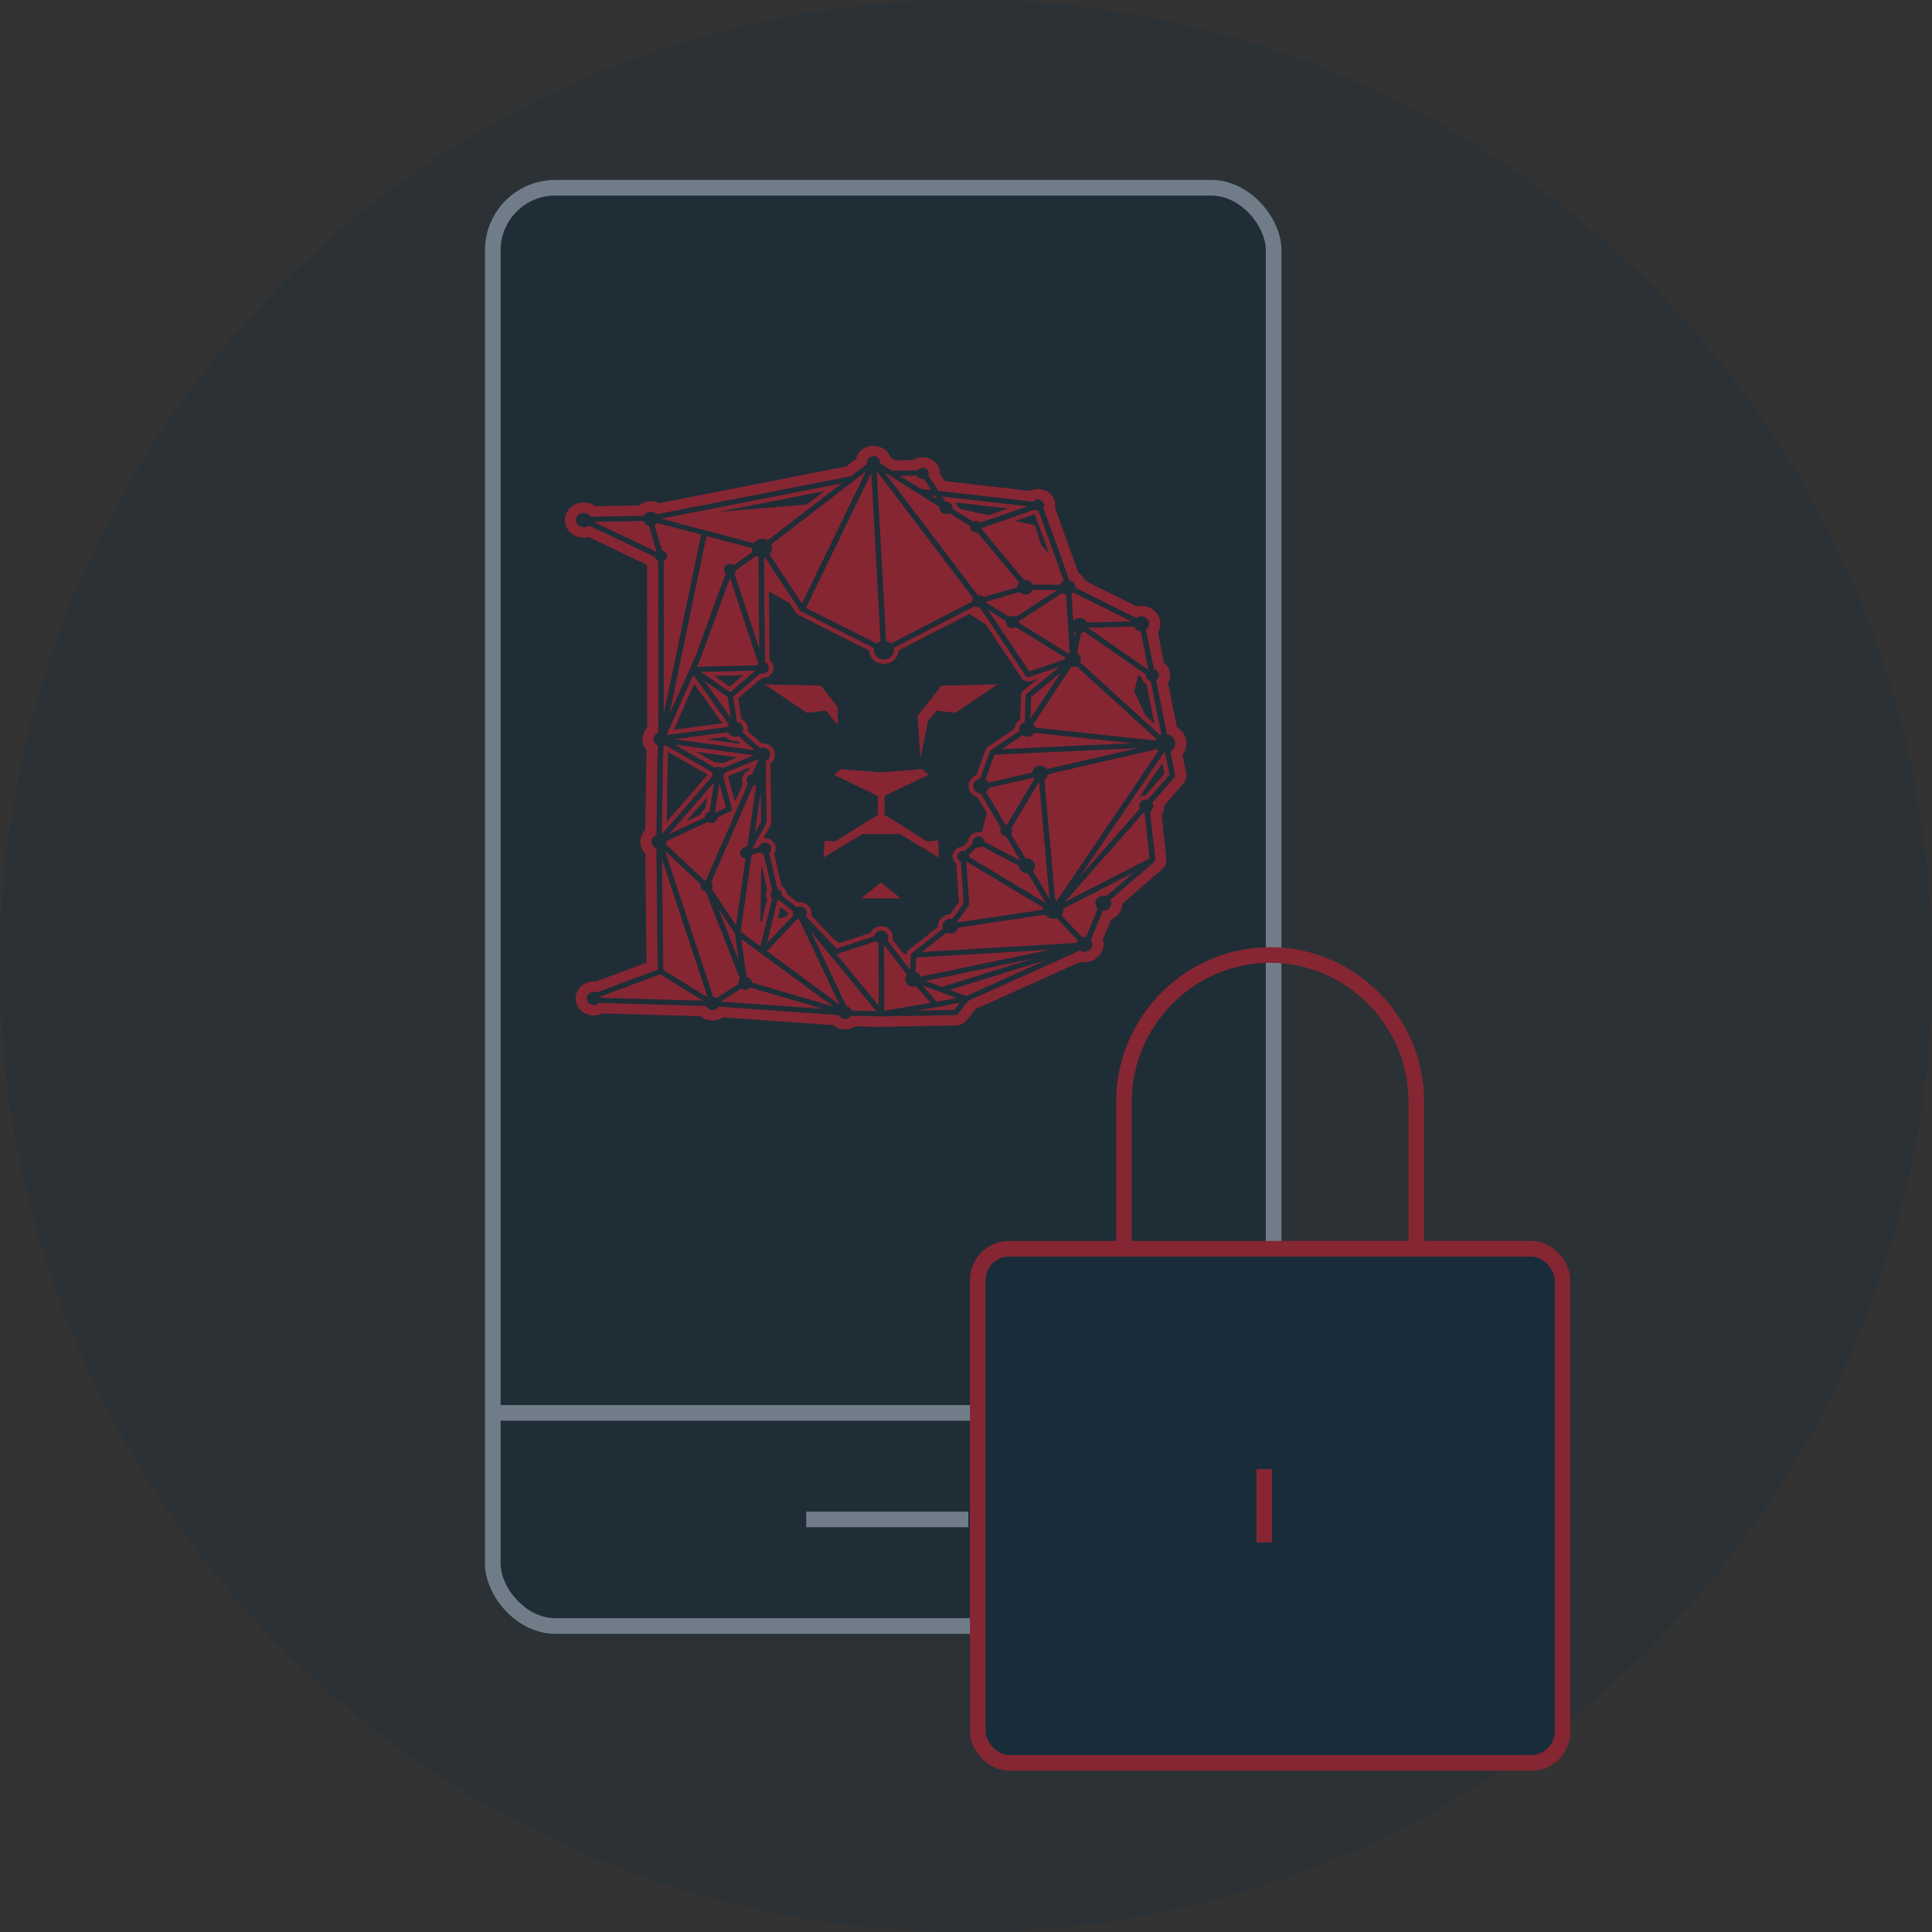 <?xml version="1.0" encoding="UTF-8" standalone="no"?>
<svg
   xmlns:dc="http://purl.org/dc/elements/1.1/"
   xmlns:cc="http://creativecommons.org/ns#"
   xmlns:rdf="http://www.w3.org/1999/02/22-rdf-syntax-ns#"
   xmlns:svg="http://www.w3.org/2000/svg"
   xmlns="http://www.w3.org/2000/svg"
   xmlns:sodipodi="http://sodipodi.sourceforge.net/DTD/sodipodi-0.dtd"
   xmlns:inkscape="http://www.inkscape.org/namespaces/inkscape"
   width="247px"
   height="247px"
   viewBox="0 0 247 247"
   version="1.1"
   id="svg46"
   sodipodi:docname="tour-control.svg"
   inkscape:version="0.92.2 (5c3e80d, 2017-08-06)">
  <rect x="0" y="0" width="247" height="247" fill="#333333" stroke="none"/>
  <sodipodi:namedview
     pagecolor="#ffffff"
     bordercolor="#666666"
     borderopacity="1"
     objecttolerance="10"
     gridtolerance="10"
     guidetolerance="10"
     inkscape:pageopacity="0"
     inkscape:pageshadow="2"
     inkscape:window-width="3200"
     inkscape:window-height="1644"
     id="namedview48"
     showgrid="false"
     inkscape:zoom="5.4049296"
     inkscape:cx="-42.424343"
     inkscape:cy="102.35223"
     inkscape:window-x="-16"
     inkscape:window-y="-16"
     inkscape:window-maximized="1"
     inkscape:current-layer="bg-3" />
  <!-- Generator: Sketch 42 (36781) - http://www.bohemiancoding.com/sketch -->
  <title
     id="title2">tour-control</title>
  <desc
     id="desc4">Created with Sketch.</desc>
  <defs
     id="defs11">
    <linearGradient
       x1="50%"
       y1="0%"
       x2="50%"
       y2="89.467%"
       id="linearGradient-1">
      <stop
         stop-color="#192C3A"
         offset="0%"
         id="stop6" />
      <stop
         stop-color="#192C3A"
         offset="100%"
         id="stop8" />
    </linearGradient>
    <clipPath
       clipPathUnits="userSpaceOnUse"
       id="clipPath16">
      <path
         inkscape:connector-curvature="0"
         d="M 0,2500 H 4168.055 V 0 H 0 Z"
         id="path18" />
    </clipPath>
  </defs>
  <g
     id="Page-1"
     stroke="none"
     stroke-width="1"
     fill="none"
     fill-rule="evenodd">
    <g
       id="tour-control">
      <g
         id="Onboarding">
        <g
           id="0.2.3---Tour-3">
          <g
             id="bg-3">
            <path
               d="M123.5,247 C191.707,247 247,191.707 247,123.5 C247,55.293 191.707,1.42108547e-14 123.5,1.42108547e-14 C55.293,1.42108547e-14 1.42108547e-14,55.293 1.42108547e-14,123.5 C1.42108547e-14,191.707 55.293,247 123.5,247 Z"
               id="Oval-2"
               fill="url(#linearGradient-1)"
               fill-rule="nonzero"
               opacity="0.3" />
            <rect
               id="Combined-Shape"
               x="63"
               y="24"
               width="99.831"
               height="183.875"
               rx="8"
               stroke-width="2"
               stroke="#707D89"
               fill-rule="nonzero"
               fill-opacity="0.65"
               fill="#192C3A" />
            <path
               d="M63.52,180.635 L162.311,180.635"
               id="Line"
               stroke="#707D89"
               stroke-width="2"
               stroke-linecap="square" />
            <path
               d="M104.076,194.255 L122.795,194.255"
               id="path16"
               stroke="#707D89"
               stroke-width="2"
               stroke-linecap="square" />
            <g
               id="Group-3"
               transform="translate(125, 122)"
               stroke="#12E5B6"
               stroke-width="2">
              <rect
                 id="Rectangle-path"
                 fill="#192C3A"
                 fill-rule="nonzero"
                 x="0.005"
                 y="37.648"
                 width="74.76"
                 height="65.721"
                 rx="4"
                 style="stroke:#862633;stroke-opacity:1" />
              <path
                 d="M 18.695,37.648 V 26.941 18.871 c 0,-10.328 8.411,-18.778 18.69,-18.778 v 0 c 10.28,0 18.69,8.45 18.69,18.778 v 14.731 4.046"
                 id="path36"
                 inkscape:connector-curvature="0"
                 sodipodi:nodetypes="ccsccscc"
                 style="stroke:#862633;stroke-opacity:1" />
              <path
                 d="M36.63,65.815 L36.63,75.203"
                 id="path38"
                 fill="#F9F9F9"
                 fill-rule="nonzero"
                 style="stroke:#862633;stroke-opacity:1" />
            </g>
            <g
               id="g10"
               transform="matrix(0.105,0,0,-0.098,48.847,134.156)">
              <path
                 inkscape:connector-curvature="0"
                 id="path50"
                 style="fill:#862633;fill-opacity:1;fill-rule:nonzero;stroke:none"
                 d="m 786.449,229.694 c -0.396,-0.049 -0.796,-0.083 -1.206,-0.083 -5.38,0 -9.758,4.378 -9.758,9.759 0,0.022 0,0.043 0,0.065 l -44.821,25.313 c -1.212,-0.906 -2.709,-1.45 -4.335,-1.45 -0.884,0 -1.728,0.167 -2.512,0.458 l -9.338,-9.78 c 0.244,-0.724 0.381,-1.497 0.381,-2.303 0,-0.214 -0.014,-0.424 -0.032,-0.633 l 93.097,-60.035 -21.48,38.689 z" />
              <path
                 inkscape:connector-curvature="0"
                 id="path54"
                 style="fill:#862633;fill-opacity:1;fill-rule:nonzero;stroke:none"
                 d="m 409.571,183.21 24.625,-67.23 -4.506,34.794 z" />
              <path
                 inkscape:connector-curvature="0"
                 id="path58"
                 style="fill:#862633;fill-opacity:1;fill-rule:nonzero;stroke:none"
                 d="m 699.972,166.415 c 0.209,-0.289 0.404,-0.588 0.581,-0.899 l 104.629,16.78 c -0.026,0.778 0.02,1.556 0.14,2.327 l -93.915,60.564 3.508,-55.295 c 0.047,-0.742 -0.155,-1.489 -0.569,-2.105 z" />
              <path
                 inkscape:connector-curvature="0"
                 id="path62"
                 style="fill:#862633;fill-opacity:1;fill-rule:nonzero;stroke:none"
                 d="m 799.861,348.961 -33.538,-60.084 c 0.565,-1.033 0.888,-2.217 0.888,-3.475 0,-1.655 -0.563,-3.178 -1.499,-4.401 l 17.788,-32.039 c 0.567,0.103 1.148,0.166 1.743,0.166 5.381,0 9.759,-4.378 9.759,-9.759 0,-2.52 -0.969,-4.812 -2.542,-6.545 l 20.286,-36.54 z" />
              <path
                 inkscape:connector-curvature="0"
                 id="path66"
                 style="fill:#862633;fill-opacity:1;fill-rule:nonzero;stroke:none"
                 d="m 831.408,508.788 c 0,0.75 0.101,1.478 0.266,2.18 l -59.787,39.719 c -1.237,-0.775 -2.694,-1.231 -4.259,-1.231 -4.441,0 -8.053,3.613 -8.053,8.054 0,0.437 0.044,0.863 0.111,1.282 l -21.851,14.517 50.231,-80.283 z" />
              <path
                 inkscape:connector-curvature="0"
                 id="path70"
                 style="fill:#862633;fill-opacity:1;fill-rule:nonzero;stroke:none"
                 d="m 467.373,201.318 c 0.124,-1.896 0.675,-3.725 1.598,-5.36 l -6.65,-29.238 -1.697,-0.356 1.173,74.715 7.214,-32.695 c -1.217,-2.126 -1.8,-4.579 -1.638,-7.066 m -2.776,53.277 c -1.498,0.29 -2.876,1.017 -3.979,2.12 -0.105,0.104 -0.199,0.217 -0.297,0.327 l -9.089,-2.472 c -0.267,-1.087 -0.761,-2.103 -1.471,-2.984 l -13.191,-98.188 24.171,-19.079 14.305,62.892 c -1.162,1.16 -1.925,2.723 -2.039,4.472 -0.136,2.098 0.679,4.039 2.069,5.412 z" />
              <path
                 inkscape:connector-curvature="0"
                 id="path74"
                 style="fill:#862633;fill-opacity:1;fill-rule:nonzero;stroke:none"
                 d="m 474.91,653.715 c 0,-3.051 -1.116,-5.923 -3.134,-8.178 l 39.404,-63.894 56.593,124.905 21.467,47.378 -115.427,-95.15 c 0.711,-1.571 1.097,-3.285 1.097,-5.061" />
              <path
                 inkscape:connector-curvature="0"
                 id="path78"
                 style="fill:#862633;fill-opacity:1;fill-rule:nonzero;stroke:none"
                 d="m 767.627,565.563 c 1.607,0 3.102,-0.478 4.36,-1.292 l 50.214,35.084 -29.835,0.063 c -0.467,-1.24 -1.191,-2.405 -2.187,-3.401 -1.818,-1.818 -4.235,-2.819 -6.805,-2.819 -2.571,0 -4.988,1.001 -6.806,2.819 -0.174,0.174 -0.333,0.359 -0.491,0.543 l -41.427,-12.816 c -0.01,-0.057 -0.019,-0.112 -0.025,-0.168 l 28.859,-19.173 c 1.213,0.731 2.627,1.16 4.143,1.16" />
              <path
                 inkscape:connector-curvature="0"
                 id="path82"
                 style="fill:#862633;fill-opacity:1;fill-rule:nonzero;stroke:none"
                 d="m 460.91,334.571 -6.973,-51.9 7.558,14.344 z" />
              <path
                 inkscape:connector-curvature="0"
                 id="path86"
                 style="fill:#862633;fill-opacity:1;fill-rule:nonzero;stroke:none"
                 d="m 451.662,343.732 -50.953,-125.597 c 0.266,-0.32 0.516,-0.654 0.727,-1.021 0.991,-1.715 1.254,-3.713 0.741,-5.627 -0.197,-0.737 -0.503,-1.425 -0.899,-2.052 l 29.578,-47.688 11.694,87.046 c -1.612,0.247 -3.101,0.988 -4.277,2.164 -3.012,3.012 -3.012,7.913 0,10.926 1.459,1.459 3.4,2.263 5.463,2.263 0.145,0 0.287,-0.014 0.43,-0.021 l 0.596,1.131 10.688,79.558 c -1.138,-0.679 -2.433,-1.055 -3.788,-1.082" />
              <path
                 inkscape:connector-curvature="0"
                 id="path90"
                 style="fill:#862633;fill-opacity:1;fill-rule:nonzero;stroke:none"
                 d="m 940.557,424.447 -10.799,10.528 -14.011,32.19 5.303,21.326 3.426,-2.556 c 0.634,-3.943 2.979,-7.416 6.339,-9.497 z m -10.606,63.638 c 0,0.263 0.015,0.523 0.04,0.78 l -75.029,55.98 c -1.132,-0.769 -2.435,-1.296 -3.836,-1.535 l -4.942,-26.227 c 2.833,-1.71 4.738,-4.809 4.738,-8.352 0,-1.409 -0.307,-2.746 -0.847,-3.957 l 97.449,-95.004 c 0.454,0.25 0.923,0.467 1.405,0.656 l -13.101,69.913 c -3.386,0.953 -5.877,4.06 -5.877,7.746" />
              <path
                 inkscape:connector-curvature="0"
                 id="path94"
                 style="fill:#862633;fill-opacity:1;fill-rule:nonzero;stroke:none"
                 d="m 491.422,172.814 -9.647,-2.02 3.394,14.925 9.351,-7.833 c -10e-4,-0.315 0.01,-0.63 0.029,-0.945 0.012,-0.175 0.026,-0.351 0.045,-0.525 z m -9.192,22.732 c -0.216,-0.074 -0.435,-0.137 -0.659,-0.19 l -12.963,-56.992 32.119,36.474 c -0.297,0.774 -0.488,1.602 -0.544,2.469 -0.065,1.003 0.054,1.988 0.328,2.924 z" />
              <path
                 inkscape:connector-curvature="0"
                 id="path98"
                 style="fill:#862633;fill-opacity:1;fill-rule:nonzero;stroke:none"
                 d="m 759.948,292.665 c 0.24,0 0.477,-0.013 0.711,-0.036 l 17.509,31.369 16.324,29.245 c -0.427,0.409 -0.818,0.855 -1.166,1.335 l -54.359,-13.446 c -0.373,-1.479 -1.088,-2.86 -2.123,-4.039 -0.457,-0.52 -0.962,-0.981 -1.504,-1.386 l 23.916,-43.077 c 0.228,0.022 0.459,0.035 0.692,0.035" />
              <path
                 inkscape:connector-curvature="0"
                 id="path102"
                 style="fill:#862633;fill-opacity:1;fill-rule:nonzero;stroke:none"
                 d="m 775.608,558.536 c 0.043,-0.337 0.073,-0.678 0.073,-1.026 0,-0.391 -0.037,-0.773 -0.092,-1.149 l 59.839,-39.753 c 0.563,0.412 1.169,0.768 1.814,1.053 l -4.463,75.565 c -1.63,0.323 -3.139,1.071 -4.409,2.176 z" />
              <path
                 inkscape:connector-curvature="0"
                 id="path106"
                 style="fill:#862633;fill-opacity:1;fill-rule:nonzero;stroke:none"
                 d="m 794.979,419.752 146.797,-16.856 c 0.245,0.73 0.555,1.434 0.933,2.106 l -68.473,66.755 -28.894,28.169 c -1.268,-0.605 -2.682,-0.953 -4.178,-0.953 -0.656,0 -1.296,0.067 -1.916,0.191 l -46.382,-75.274 c 1.011,-1.169 1.746,-2.58 2.113,-4.138" />
              <path
                 inkscape:connector-curvature="0"
                 id="path110"
                 style="fill:#862633;fill-opacity:1;fill-rule:nonzero;stroke:none"
                 d="m 844.469,544.568 c -0.791,0.478 -1.508,1.062 -2.132,1.736 l 0.587,-9.936 z" />
              <path
                 inkscape:connector-curvature="0"
                 id="path114"
                 style="fill:#862633;fill-opacity:1;fill-rule:nonzero;stroke:none"
                 d="m 736.074,355.46 -1.245,-3.758 c 1.432,-0.935 2.603,-2.239 3.384,-3.777 l 53.303,13.185 c 0.398,4.729 4.203,8.6 9.079,8.916 0.214,0.015 0.428,0.021 0.64,0.021 3.422,0 6.458,-1.793 8.201,-4.504 l 60.056,14.855 50.596,12.515 -174.431,-8.516 z" />
              <path
                 inkscape:connector-curvature="0"
                 id="path118"
                 style="fill:#862633;fill-opacity:1;fill-rule:nonzero;stroke:none"
                 d="m 918.823,540.429 v 0 l -0.042,0.222 z m 14.254,-45.414 -9.453,50.449 c -3.784,0.278 -6.971,2.717 -8.33,6.091 -18.079,-0.446 -42.62,-1.087 -55.929,-1.542 z" />
              <path
                 inkscape:connector-curvature="0"
                 id="path122"
                 style="fill:#862633;fill-opacity:1;fill-rule:nonzero;stroke:none"
                 d="m 819.67,194.81 c 0.76,-0.138 1.5,-0.349 2.214,-0.625 l 123.571,195.453 c -0.246,0.21 -0.491,0.423 -0.722,0.655 -0.45,0.449 -0.847,0.934 -1.216,1.436 l -132.627,-32.807 c -0.407,-2.884 -2.089,-5.398 -4.488,-6.904 l 9.425,-111.679 z" />
              <path
                 inkscape:connector-curvature="0"
                 id="path126"
                 style="fill:#862633;fill-opacity:1;fill-rule:nonzero;stroke:none"
                 d="m 849.49,562.678 c 4.018,0 7.474,-2.442 8.969,-5.918 0.883,0.029 1.827,0.06 2.858,0.094 6.277,0.207 15.042,0.462 26.051,0.758 9.001,0.242 17.992,0.471 24.947,0.645 l -70.681,37.779 c -0.055,-0.057 -0.102,-0.119 -0.159,-0.176 -0.597,-0.598 -1.264,-1.097 -1.975,-1.511 l 2.108,-35.699 c 1.777,2.436 4.643,4.028 7.882,4.028" />
              <path
                 inkscape:connector-curvature="0"
                 id="path130"
                 style="fill:#862633;fill-opacity:1;fill-rule:nonzero;stroke:none"
                 d="m 793.873,697.898 c 0.386,-0.154 0.779,-0.29 1.177,-0.406 l 17.336,-51.745 -9.931,12.406 -7.422,25.524 -23.992,5.599 c 8.747,3.283 16.985,6.401 22.832,8.622 m -63.719,-19.284 51.614,-66.311 c 0.526,0.088 1.062,0.143 1.606,0.143 2.571,0 4.987,-1.001 6.805,-2.819 1.005,-1.005 1.732,-2.182 2.199,-3.434 l 33.317,-0.07 c 0.468,1.22 1.187,2.366 2.169,3.348 0.632,0.632 1.34,1.158 2.098,1.585 l -30.685,91.591 c 0,0 -0.01,-0.001 -0.012,0 -0.197,-0.016 -0.393,-0.023 -0.588,-0.023 -1.636,0 -3.161,0.548 -4.399,1.469 -15.449,-5.873 -48.665,-18.437 -63.527,-23.574 -0.114,-0.667 -0.315,-1.306 -0.597,-1.903" />
              <path
                 inkscape:connector-curvature="0"
                 id="path134"
                 style="fill:#862633;fill-opacity:1;fill-rule:nonzero;stroke:none"
                 d="m 619.615,529.573 c 0.01,0 0.01,-0.01 0.013,-0.014 l 98.979,54.683 c -0.01,0.117 -0.018,0.231 -0.018,0.348 0,1.504 0.422,2.908 1.143,4.114 l -117.4,165.647 11.367,-221.504 c 2.222,-0.511 4.265,-1.623 5.916,-3.274" />
              <path
                 inkscape:connector-curvature="0"
                 id="path138"
                 style="fill:#862633;fill-opacity:1;fill-rule:nonzero;stroke:none"
                 d="m 602.135,529.469 c 0.033,0.033 0.061,0.07 0.094,0.104 1.346,1.346 2.955,2.329 4.705,2.928 l -11.251,219.227 -79.655,-175.801 z" />
              <path
                 inkscape:connector-curvature="0"
                 id="path142"
                 style="fill:#862633;fill-opacity:1;fill-rule:nonzero;stroke:none"
                 d="m 790.3,459.865 -0.945,-28.423 37.108,59.969 z" />
              <path
                 inkscape:connector-curvature="0"
                 id="path146"
                 style="fill:#862633;fill-opacity:1;fill-rule:nonzero;stroke:none"
                 d="m 726.643,592.643 c 2.282,0 4.341,-0.958 5.808,-2.489 l 41.309,12.781 c 0.025,2.099 0.728,4.19 2.113,5.912 l -51.082,65.626 c -0.248,-0.045 -0.501,-0.079 -0.757,-0.099 -0.197,-0.016 -0.394,-0.023 -0.588,-0.023 -3.841,0 -7.086,3.001 -7.388,6.833 -0.038,0.474 -0.025,0.941 0.025,1.398 l -25.201,16.945 c -1.216,-0.738 -2.638,-1.172 -4.162,-1.172 -4.441,0 -8.054,3.613 -8.054,8.053 0,0.43 0.044,0.848 0.109,1.26 l -25.922,17.43 c 0,0 0,10e-4 0,0 l -34.413,23.138 -6.628,4.457 113.518,-160.169 c 0.429,0.071 0.866,0.117 1.315,0.117" />
              <path
                 inkscape:connector-curvature="0"
                 id="path150"
                 style="fill:#862633;fill-opacity:1;fill-rule:nonzero;stroke:none"
                 d="m 785.482,407.761 c -2.174,0 -4.191,0.727 -5.823,1.949 l -25.194,-18.1 58.517,2.857 35.811,1.748 64.391,3.144 -119.041,13.669 c -0.36,-0.69 -0.795,-1.347 -1.322,-1.947 -1.719,-1.958 -4.099,-3.13 -6.7,-3.299 -0.214,-0.014 -0.428,-0.021 -0.639,-0.021" />
              <path
                 inkscape:connector-curvature="0"
                 id="path154"
                 style="fill:#862633;fill-opacity:1;fill-rule:nonzero;stroke:none"
                 d="m 668.627,729.617 -8.839,14.523 c -0.274,-0.053 -0.552,-0.095 -0.834,-0.117 -0.197,-0.016 -0.394,-0.024 -0.588,-0.024 -3.03,0 -5.683,1.872 -6.819,4.542 l -20.865,-0.373 25.278,-16.996 z" />
              <path
                 inkscape:connector-curvature="0"
                 id="path158"
                 style="fill:#862633;fill-opacity:1;fill-rule:nonzero;stroke:none"
                 d="m 762.23,705.618 -23.745,-8.744 -32.772,7.648 -5.406,3.635 c -0.244,1.912 -0.885,3.702 -1.836,5.286 z m -75.511,8.843 c 4.441,0 8.054,-3.613 8.054,-8.053 0,-0.43 -0.044,-0.848 -0.109,-1.26 l 25.164,-16.92 c 0.908,0.512 1.933,0.845 3.038,0.932 0.197,0.015 0.394,0.023 0.589,0.023 1.931,0 3.712,-0.76 5.044,-2.003 l 57.57,21.2 -104.381,12.81 4.128,-6.782 c 0.297,0.033 0.598,0.053 0.903,0.053" />
              <path
                 inkscape:connector-curvature="0"
                 id="path162"
                 style="fill:#862633;fill-opacity:1;fill-rule:nonzero;stroke:none"
                 d="m 675.8,717.832 -2.684,4.409 -4.738,0.582 z" />
              <path
                 inkscape:connector-curvature="0"
                 id="path166"
                 style="fill:#862633;fill-opacity:1;fill-rule:nonzero;stroke:none"
                 d="m 538.54,728.229 -21.063,-17.363 -107.77,-9.663 z m -84.617,-65.821 c 2.322,2.322 5.409,3.601 8.693,3.601 2.465,0 4.818,-0.72 6.82,-2.061 l 90.396,74.516 -219.88,-46.125 112.346,-31.946 c 0.462,0.713 1.001,1.39 1.625,2.015" />
              <path
                 inkscape:connector-curvature="0"
                 id="path170"
                 style="fill:#862633;fill-opacity:1;fill-rule:nonzero;stroke:none"
                 d="m 607.788,160.721 c -0.306,0 -0.613,-0.01 -0.92,-0.03 -3.76,-0.244 -7.199,-1.938 -9.683,-4.768 -1.039,-1.184 -1.863,-2.514 -2.45,-3.946 l -38.137,-13.457 -7.882,6.563 -26.285,29.918 c 0.257,1.233 0.348,2.499 0.264,3.77 -0.48,7.395 -6.66,13.188 -14.067,13.188 -0.306,0 -0.614,-0.01 -0.92,-0.03 -0.535,-0.035 -1.065,-0.099 -1.588,-0.192 l -13.574,11.371 c -0.32,4.144 -2.612,7.751 -6.036,9.816 l -9.248,41.913 c 1.426,2.161 2.191,4.693 2.191,7.341 0,3.571 -1.391,6.93 -3.916,9.454 -2.525,2.527 -5.883,3.918 -9.456,3.918 -0.651,0 -1.295,-0.046 -1.928,-0.137 l 8.735,16.579 c 0.706,1.339 1.064,2.845 1.04,4.351 l -1.194,76.636 c 0.437,0.348 0.856,0.723 1.257,1.123 5.772,5.774 5.772,15.168 0,20.942 -2.798,2.797 -6.517,4.338 -10.472,4.338 -0.533,0 -1.065,-0.029 -1.593,-0.086 l -16.738,16.089 c 0.054,0.377 0.093,0.755 0.117,1.135 0.268,4.106 -1.081,8.07 -3.794,11.162 -1.216,1.385 -2.646,2.522 -4.234,3.38 l -3.694,26.923 28.888,26.449 c 3.818,-0.236 7.522,1.172 10.229,3.879 2.516,2.515 3.902,5.863 3.902,9.426 0,3.562 -1.386,6.909 -3.901,9.424 -0.278,0.278 -0.566,0.542 -0.864,0.793 -0.202,17.78 -0.625,56.377 -0.871,89.513 l 25.262,-15.243 7.734,-12.54 c 0.151,-0.243 0.302,-0.446 0.426,-0.6 0.237,-0.32 0.501,-0.632 0.807,-0.948 0.132,-0.138 0.267,-0.27 0.383,-0.374 0.397,-0.361 0.82,-0.683 1.259,-0.96 l 86.155,-46.515 c 0.147,-4.57 1.996,-8.846 5.245,-12.096 3.389,-3.388 7.894,-5.253 12.685,-5.253 4.791,0 9.296,1.865 12.686,5.255 3.29,3.291 5.146,7.635 5.249,12.273 l 86.36,47.711 19.998,-14.098 43.775,-69.965 c 1.661,-2.657 4.525,-4.244 7.658,-4.244 1.051,0 2.088,0.183 3.087,0.545 l 8.97,3.262 -17.68,-15.423 c -1.882,-1.641 -3.007,-4.014 -3.09,-6.507 l -1.045,-31.461 c -4.028,-2.711 -6.597,-7.213 -6.792,-12.155 l -31.159,-22.385 -0.268,-0.188 c -0.633,-0.442 -1.592,-1.11 -2.459,-2.144 -1.325,-1.584 -1.851,-3.406 -2.199,-4.613 -0.06,-0.209 -0.118,-0.415 -0.181,-0.605 l -10.059,-30.378 c -2.229,-0.892 -4.234,-2.3 -5.838,-4.127 -2.714,-3.092 -4.063,-7.056 -3.795,-11.162 0.416,-6.41 4.862,-11.84 10.816,-13.707 l 11.257,-20.276 -5.858,-25.718 c -1.266,0.414 -2.617,0.64 -4.022,0.64 -7.019,0 -12.747,-5.632 -12.905,-12.615 l -5.993,-6.275 c -7.042,-0.088 -12.742,-5.845 -12.742,-12.908 0,-3.797 1.682,-7.345 4.476,-9.762 l 3.156,-49.74 -10.523,-15.647 -0.339,-0.411 c -8.216,-0.316 -14.804,-7.096 -14.804,-15.389 0,-0.377 0.014,-0.753 0.043,-1.129 l -35.221,-29.67 v 0 c -0.154,-0.131 -0.299,-0.267 -0.44,-0.41 -0.109,-0.104 -0.214,-0.21 -0.315,-0.318 -0.23,-0.244 -0.443,-0.501 -0.657,-0.786 -0.097,-0.128 -0.192,-0.259 -0.285,-0.399 -0.186,-0.279 -0.351,-0.565 -0.519,-0.895 l -0.222,-0.452 c -0.366,-0.83 -0.604,-1.704 -0.708,-2.603 l -0.063,-1.01 -5.28,4.13 -11.492,16.14 c 0.329,1.369 0.452,2.787 0.359,4.214 -0.481,7.396 -6.66,13.188 -14.068,13.188 m 8.435,-13.554 c 0.107,-1.656 -0.268,-3.269 -1.063,-4.682 l 27.636,-38.81 1.123,19.535 c 0,0.014 0.01,0.027 0.01,0.041 0.027,0.39 0.12,0.773 0.279,1.131 0.021,0.047 0.047,0.091 0.071,0.137 0.062,0.125 0.128,0.247 0.205,0.363 0.037,0.055 0.077,0.106 0.117,0.158 0.074,0.1 0.152,0.196 0.239,0.288 0.05,0.053 0.102,0.103 0.155,0.153 0.044,0.041 0.081,0.087 0.127,0.125 l 37.771,31.82 c -0.372,1.032 -0.585,2.139 -0.585,3.297 0,5.381 4.377,9.759 9.758,9.759 0.79,0 1.554,-0.105 2.29,-0.283 l 13.728,20.414 -3.454,54.441 c -2.525,1.139 -4.289,3.674 -4.289,6.619 0,4.005 3.259,7.262 7.263,7.262 0.688,0 1.351,-0.102 1.982,-0.281 l 9.707,10.166 c -0.138,0.559 -0.219,1.14 -0.219,1.741 0,4.005 3.258,7.263 7.262,7.263 3.897,0 7.078,-3.086 7.247,-6.941 l 43.705,-24.681 -7.511,13.527 -10.232,18.43 c -3.816,0.213 -6.857,3.375 -6.857,7.243 0,1.265 0.327,2.454 0.898,3.491 l -24.94,44.921 c -4.733,0.42 -8.556,4.256 -8.87,9.083 -0.169,2.601 0.685,5.113 2.405,7.071 1.565,1.783 3.68,2.905 6.008,3.221 l 4.195,12.667 7.575,22.876 c 0,0.001 0,0.001 0,0.001 l 0.178,0.535 0.049,-0.016 c 0.153,0.286 0.343,0.549 0.567,0.778 0.086,0.088 0.183,0.167 0.28,0.247 0.036,0.03 0.07,0.064 0.109,0.093 0.02,0.015 0.036,0.034 0.057,0.048 l 34.778,24.986 c -0.107,0.483 -0.19,0.975 -0.223,1.483 -0.294,4.52 2.559,8.521 6.671,9.885 l 1.156,34.79 c 0.031,0.935 0.453,1.825 1.159,2.44 l 40.504,35.334 -37.435,-13.613 c -0.374,-0.136 -0.764,-0.205 -1.158,-0.205 -1.174,0 -2.248,0.595 -2.871,1.592 l -56.008,89.514 c -0.369,-0.051 -0.743,-0.088 -1.126,-0.088 -1.852,0 -3.555,0.635 -4.917,1.689 l -98.828,-54.6 c 0.203,-0.891 0.318,-1.809 0.318,-2.746 0,-3.283 -1.279,-6.371 -3.601,-8.693 -2.322,-2.322 -5.409,-3.601 -8.693,-3.601 -3.283,0 -6.371,1.279 -8.693,3.601 -2.322,2.322 -3.601,5.41 -3.601,8.693 0,0.896 0.104,1.774 0.289,2.629 l -88.887,47.957 c -0.012,0.01 -0.022,0.017 -0.035,0.024 -0.011,0.01 -0.021,0.015 -0.032,0.021 -0.217,0.124 -0.411,0.272 -0.59,0.434 -0.054,0.049 -0.103,0.101 -0.153,0.152 -0.136,0.141 -0.257,0.29 -0.365,0.449 -0.03,0.044 -0.072,0.077 -0.099,0.122 l -42.703,69.244 c -0.303,-0.087 -0.608,-0.165 -0.918,-0.229 -0.082,-32.147 0.841,-115.025 1.092,-136.846 0.917,-0.381 1.759,-0.942 2.482,-1.665 2.995,-2.995 2.995,-7.87 0,-10.866 -1.451,-1.451 -3.381,-2.25 -5.433,-2.25 -0.882,0 -1.738,0.156 -2.546,0.44 l -33.142,-30.345 4.545,-33.132 c 1.981,-0.454 3.768,-1.504 5.134,-3.06 1.72,-1.959 2.574,-4.47 2.405,-7.071 -0.076,-1.156 -0.361,-2.25 -0.802,-3.259 l 21.34,-20.513 c 1.042,0.403 2.158,0.621 3.309,0.621 2.448,0 4.748,-0.953 6.479,-2.683 3.573,-3.573 3.573,-9.386 0,-12.958 -0.862,-0.863 -1.866,-1.532 -2.959,-1.986 l 1.244,-79.854 c 0.01,-0.566 -0.126,-1.131 -0.39,-1.633 l -16.576,-31.461 -0.216,-1.606 7.383,2.008 c 0.277,1.536 1.007,2.951 2.134,4.078 1.459,1.459 3.4,2.263 5.463,2.263 2.064,0 4.004,-0.804 5.464,-2.263 1.459,-1.459 2.262,-3.399 2.262,-5.463 0,-2.064 -0.803,-4.004 -2.262,-5.463 -0.128,-0.128 -0.264,-0.244 -0.398,-0.361 l 10.469,-47.451 c 2.891,-0.708 5.106,-3.224 5.307,-6.314 0.044,-0.682 -0.012,-1.355 -0.159,-2.003 l 18.091,-15.155 c 0.992,0.494 2.08,0.79 3.219,0.865 0.185,0.012 0.37,0.017 0.554,0.017 4.441,0 8.146,-3.473 8.434,-7.908 0.109,-1.68 -0.288,-3.276 -1.052,-4.648 l 37.252,-42.402 46.127,16.278 c 0.2,1.682 0.897,3.264 2.039,4.565 1.49,1.697 3.552,2.713 5.807,2.859 0.185,0.013 0.37,0.019 0.553,0.019 4.441,0 8.146,-3.474 8.435,-7.909" />
              <path
                 inkscape:connector-curvature="0"
                 id="path174"
                 style="fill:#862633;fill-opacity:1;fill-rule:nonzero;stroke:none"
                 d="m 604.425,138.865 c -1.188,0.518 -2.238,1.3 -3.072,2.277 l -48.096,-16.973 51.466,-67.24 -0.09,24.761 z" />
              <path
                 inkscape:connector-curvature="0"
                 id="path178"
                 style="fill:#862633;fill-opacity:1;fill-rule:nonzero;stroke:none"
                 d="m 650.302,82.384 c -0.898,-0.34 -1.851,-0.549 -2.837,-0.614 -0.214,-0.013 -0.427,-0.02 -0.639,-0.02 -5.124,0 -9.399,4.008 -9.732,9.125 -0.155,2.399 0.578,4.651 1.911,6.444 l -27.795,39.033 0.312,-85.932 56.328,10.156 z" />
              <path
                 inkscape:connector-curvature="0"
                 id="path182"
                 style="fill:#862633;fill-opacity:1;fill-rule:nonzero;stroke:none"
                 d="m 675.414,61.984 24.209,4.901 -41.396,16.45 z" />
              <path
                 inkscape:connector-curvature="0"
                 id="path186"
                 style="fill:#862633;fill-opacity:1;fill-rule:nonzero;stroke:none"
                 d="m 456.998,356.884 c 0.022,-0.023 0.042,-0.048 0.064,-0.071 l 0.047,0.344 z" />
              <path
                 inkscape:connector-curvature="0"
                 id="path190"
                 style="fill:#862633;fill-opacity:1;fill-rule:nonzero;stroke:none"
                 d="m 442.689,77.882 c -0.186,-0.012 -0.37,-0.018 -0.554,-0.018 -1.784,0 -3.445,0.568 -4.818,1.527 l -24.956,-17.069 35.284,-2.682 88.786,-6.753 -88.075,27.711 c -1.479,-1.608 -3.48,-2.573 -5.667,-2.716" />
              <path
                 inkscape:connector-curvature="0"
                 id="path194"
                 style="fill:#862633;fill-opacity:1;fill-rule:nonzero;stroke:none"
                 d="m 505.494,170.001 -36.887,-41.89 88.339,-69.726 -49.031,111.048 c -0.847,0.07 -1.66,0.263 -2.421,0.568" />
              <path
                 inkscape:connector-curvature="0"
                 id="path198"
                 style="fill:#862633;fill-opacity:1;fill-rule:nonzero;stroke:none"
                 d="m 661.681,89.252 19.693,-7.826 111.238,36.973 z" />
              <path
                 inkscape:connector-curvature="0"
                 id="path202"
                 style="fill:#862633;fill-opacity:1;fill-rule:nonzero;stroke:none"
                 d="m 565.217,56.425 c 3.126,-0.567 5.676,-2.868 6.585,-5.895 l 29.772,-0.632 -79.109,103.353 z" />
              <path
                 inkscape:connector-curvature="0"
                 id="path206"
                 style="fill:#862633;fill-opacity:1;fill-rule:nonzero;stroke:none"
                 d="m 551.709,126.191 0.644,-0.841 -0.379,1.073 z" />
              <path
                 inkscape:connector-curvature="0"
                 id="path210"
                 style="fill:#862633;fill-opacity:1;fill-rule:nonzero;stroke:none"
                 d="m 929.841,331.642 c -0.099,0 -0.197,-0.01 -0.297,-0.016 -3.003,-0.195 -5.804,-1.308 -8.084,-3.183 l 28.607,45.249 2.622,-13.993 z m 21.852,55.186 -102.451,-162.047 73.41,89.168 c -0.407,0.906 -0.668,1.894 -0.736,2.937 -0.149,2.284 0.601,4.489 2.111,6.209 1.51,1.72 3.599,2.749 5.883,2.897 0.188,0.013 0.375,0.019 0.561,0.019 v 0 c 0.648,0 1.278,-0.081 1.887,-0.22 l 26.363,32.373 -5.346,28.531 c -0.569,0 -1.128,0.055 -1.682,0.133" />
              <path
                 inkscape:connector-curvature="0"
                 id="path214"
                 style="fill:#862633;fill-opacity:1;fill-rule:nonzero;stroke:none"
                 d="m 674.183,54.833 -23.808,-4.292 46.358,0.859 6.762,9.357 -29.31,-5.935 v 0.011 z" />
              <path
                 inkscape:connector-curvature="0"
                 id="path218"
                 style="fill:#862633;fill-opacity:1;fill-rule:nonzero;stroke:none"
                 d="m 829.692,183.701 c 0.24,-3.039 -0.638,-6.148 -2.642,-8.652 l 25.258,-28.712 c 0.918,0.287 1.893,0.442 2.905,0.442 0.659,0 1.303,-0.068 1.926,-0.193 l 14.205,36.979 c -1.846,1.777 -3.001,4.265 -3.001,7.024 0,5.381 4.378,9.758 9.759,9.758 1.27,0 2.481,-0.251 3.595,-0.695 l 33.741,31.218 -22.51,-12.382 z" />
              <path
                 inkscape:connector-curvature="0"
                 id="path222"
                 style="fill:#862633;fill-opacity:1;fill-rule:nonzero;stroke:none"
                 d="m 964.967,355.105 -27.127,-33.311 c 0.667,-1.124 1.086,-2.413 1.176,-3.796 0.149,-2.284 -0.601,-4.489 -2.111,-6.208 -0.522,-0.595 -1.117,-1.101 -1.762,-1.523 l 6.273,-62.757 c 0,-0.016 0,-0.032 0,-0.049 0,-0.038 0.001,-0.076 0,-0.114 0.01,-0.153 0.01,-0.305 -0.01,-0.454 0,-0.05 -0.011,-0.099 -0.018,-0.148 -0.018,-0.141 -0.044,-0.28 -0.079,-0.416 -0.013,-0.05 -0.025,-0.099 -0.04,-0.148 -0.044,-0.143 -0.098,-0.282 -0.161,-0.418 -0.016,-0.036 -0.029,-0.074 -0.047,-0.11 -0.086,-0.171 -0.185,-0.335 -0.299,-0.489 -0.011,-0.016 -0.026,-0.03 -0.037,-0.045 -0.104,-0.136 -0.22,-0.264 -0.344,-0.383 -0.016,-0.015 -0.028,-0.034 -0.044,-0.049 l -53.598,-49.591 c 0.707,-1.349 1.112,-2.881 1.112,-4.507 0,-5.38 -4.377,-9.758 -9.758,-9.758 -0.183,0 -0.361,0.018 -0.541,0.027 l -14.58,-37.955 c 1.243,-1.637 1.99,-3.672 1.99,-5.881 0,-5.381 -4.378,-9.759 -9.758,-9.759 -2.043,0 -3.94,0.634 -5.509,1.712 l -136.143,-65.856 -12.329,-17.058 c -0.621,-0.858 -1.624,-1.383 -2.683,-1.402 l -89.907,-1.667 v -0.021 l -0.505,0.011 -0.489,-0.01 v 0.02 l -36.681,0.779 c -0.262,-0.436 -0.56,-0.854 -0.902,-1.244 -1.49,-1.697 -3.553,-2.713 -5.806,-2.86 -0.186,-0.011 -0.371,-0.017 -0.555,-0.017 -3.388,0 -6.342,2.024 -7.683,4.952 l -146.064,11.109 c -0.306,-0.572 -0.67,-1.116 -1.109,-1.615 -1.49,-1.698 -3.552,-2.714 -5.806,-2.86 -0.186,-0.012 -0.371,-0.018 -0.554,-0.018 -3.525,0 -6.579,2.192 -7.836,5.312 l -130.292,4.038 c -0.609,-0.683 -1.324,-1.276 -2.14,-1.747 -1.32,-0.762 -2.82,-1.165 -4.339,-1.165 -3.096,0 -5.981,1.665 -7.528,4.344 -1.16,2.01 -1.468,4.351 -0.868,6.592 0.601,2.241 2.039,4.115 4.048,5.275 1.32,0.762 2.82,1.165 4.339,1.165 1.22,0 2.403,-0.267 3.489,-0.745 l 74.295,29.697 -1.711,158.412 c -1.178,0.455 -2.263,1.147 -3.183,2.067 -1.73,1.731 -2.683,4.032 -2.683,6.479 0,2.448 0.953,4.749 2.683,6.479 0.927,0.927 2.02,1.622 3.209,2.077 l 1.354,98.614 0.709,18.17 c -1.006,0.451 -1.935,1.078 -2.738,1.882 -1.731,1.73 -2.684,4.031 -2.684,6.479 0,2.447 0.953,4.748 2.684,6.479 0.894,0.894 1.943,1.576 3.084,2.031 l -0.16,223.869 c -0.679,0.35 -1.31,0.802 -1.866,1.358 -1.12,1.12 -1.801,2.511 -2.055,3.964 l -80.521,41.111 c -1.669,-1.502 -3.867,-2.425 -6.283,-2.425 -5.189,0 -9.41,4.222 -9.41,9.411 0,5.189 4.221,9.411 9.41,9.411 3.61,0 6.747,-2.046 8.324,-5.036 l 65.028,1.271 c 1.517,3.166 4.744,5.364 8.484,5.364 2.873,0 5.445,-1.298 7.173,-3.333 l 235.076,49.311 0.167,-0.794 20.82,17.163 c -0.169,0.649 -0.268,1.326 -0.268,2.027 0,4.441 3.612,8.054 8.053,8.054 4.441,0 8.054,-3.613 8.054,-8.054 0,-0.429 -0.044,-0.848 -0.109,-1.26 l 14.569,-9.796 31.213,0.557 c 0.196,0.313 0.408,0.618 0.652,0.904 1.286,1.507 3.082,2.422 5.057,2.578 0.197,0.016 0.393,0.023 0.588,0.023 3.841,0 7.086,-3.001 7.388,-6.832 0.1,-1.261 -0.121,-2.497 -0.626,-3.618 l 12.062,-19.816 115.488,-14.172 c 0.113,0.155 0.228,0.311 0.355,0.459 1.286,1.506 3.081,2.422 5.056,2.578 0.197,0.015 0.393,0.023 0.588,0.023 3.841,0 7.086,-3.001 7.388,-6.832 0.12,-1.514 -0.228,-2.958 -0.919,-4.193 l 31.619,-94.377 c 1.766,-0.392 3.39,-1.27 4.701,-2.581 1.967,-1.967 2.892,-4.58 2.797,-7.162 l 73.957,-39.531 c 1.675,1.352 3.8,2.166 6.115,2.166 5.381,0 9.759,-4.378 9.759,-9.758 0,-3.2 -1.555,-6.036 -3.942,-7.817 l 9.655,-51.444 c 3.569,-0.824 6.241,-4.023 6.241,-7.84 0,-2.761 -1.398,-5.201 -3.522,-6.652 l 13.207,-70.374 c 2.401,-0.455 4.611,-1.614 6.377,-3.379 2.322,-2.323 3.6,-5.409 3.6,-8.694 0,-3.283 -1.278,-6.371 -3.6,-8.693 -0.672,-0.671 -1.414,-1.245 -2.2,-1.736 l 5.751,-30.689 c 0.184,-0.981 -0.072,-1.988 -0.703,-2.763 m -707.07,-274.433 c 0.083,0 0.165,-0.012 0.248,-0.014 -0.171,0 -0.341,0.001 -0.511,0 0.088,0 0.175,0.017 0.263,0.017 m 721.091,279.692 -4.444,23.714 c 3.07,4.331 4.725,9.493 4.725,14.908 0,6.905 -2.688,13.394 -7.57,18.275 -1.215,1.215 -2.533,2.297 -3.942,3.237 l -10.756,57.313 c 1.696,3.139 2.606,6.679 2.606,10.274 0,6.411 -2.848,12.431 -7.627,16.482 l -7.352,39.175 c 1.967,3.484 3.024,7.435 3.024,11.443 0,12.853 -10.456,23.309 -23.307,23.309 -1.847,0 -3.709,-0.229 -5.519,-0.671 l -32.899,17.584 -0.092,0.05 -0.093,0.046 -10.213,5.117 -13.312,7.459 -0.068,0.039 -0.07,0.036 -5.923,3.167 c -1.157,2.888 -2.884,5.515 -5.099,7.731 -1.002,1.002 -2.087,1.904 -3.243,2.7 l -28.441,84.893 c 0.273,1.66 0.343,3.348 0.209,5.044 -0.855,10.83 -10.024,19.316 -20.875,19.316 -0.56,0 -1.128,-0.023 -1.687,-0.067 -2.909,-0.23 -5.707,-1.053 -8.242,-2.413 l -103.416,12.69 -6.029,9.903 c 0.01,0.651 -0.011,1.3 -0.062,1.948 -0.856,10.831 -10.03,19.316 -20.885,19.316 -0.555,0 -1.115,-0.022 -1.668,-0.066 -3.624,-0.286 -7.113,-1.519 -10.097,-3.535 l -21.735,-0.387 -5.953,4.003 c -2.81,8.791 -11.069,15.032 -20.582,15.032 -10.426,0 -19.068,-7.24 -21.134,-17.074 l -12.167,-10.031 -227.501,-47.722 c -3.156,1.578 -6.63,2.399 -10.219,2.399 -5.492,0 -10.737,-1.964 -14.866,-5.486 l -52.774,-1.031 c -4.016,3.159 -9.016,4.918 -14.196,4.918 -12.66,0 -22.96,-10.3 -22.96,-22.961 0,-12.66 10.3,-22.96 22.96,-22.96 2.066,0 4.135,0.286 6.129,0.84 l 70.22,-35.852 c 0.263,-0.417 0.539,-0.825 0.831,-1.224 l 0.15,-211.481 c -3.727,-4.169 -5.763,-9.488 -5.763,-15.121 0,-5.33 1.823,-10.379 5.175,-14.435 l -0.452,-11.566 v -0.1 l -0.001,-0.1 -1.267,-92.134 c -3.867,-4.204 -5.984,-9.622 -5.984,-15.365 0,-5.722 2.102,-11.121 5.939,-15.315 l 1.539,-142.506 -61.728,-24.674 c -0.788,0.085 -1.583,0.128 -2.38,0.129 -3.919,0 -7.771,-1.029 -11.142,-2.975 -5.143,-2.97 -8.822,-7.765 -10.359,-13.502 -1.538,-5.737 -0.749,-11.73 2.221,-16.874 3.962,-6.858 11.343,-11.119 19.262,-11.119 3.753,0 7.46,0.958 10.748,2.773 l 119.301,-3.698 c 3.981,-3.501 9.19,-5.513 14.558,-5.513 0.475,0 0.957,0.016 1.431,0.047 4.104,0.266 8.006,1.663 11.306,4.006 l 134.025,-10.193 c 3.981,-3.484 9.084,-5.428 14.454,-5.428 0.482,0 0.968,0.016 1.444,0.047 4.056,0.264 7.937,1.645 11.222,3.956 l 17.729,-0.377 v -0.566 l 8.055,0.154 5.978,0.115 5.857,-0.108 7.832,-0.145 0.014,0.507 76.967,1.428 c 5.298,0.098 10.311,2.721 13.413,7.013 l 10.325,14.286 127.794,61.817 c 1.595,-0.342 3.227,-0.515 4.88,-0.515 12.852,0 23.308,10.456 23.308,23.308 0,2.157 -0.29,4.265 -0.865,6.301 l 9.984,25.989 c 8.173,3.636 13.618,11.675 13.766,20.889 l 48.16,44.558 0.123,0.114 0.118,0.119 0.384,0.386 0.058,0.06 0.057,0.06 c 0.303,0.317 0.6,0.655 0.882,1.002 l 0.038,0.046 0.037,0.047 0.251,0.318 0.076,0.096 0.073,0.099 c 0.566,0.764 1.076,1.596 1.517,2.472 0.134,0.267 0.248,0.515 0.357,0.767 0.27,0.614 0.498,1.226 0.697,1.871 0.087,0.288 0.155,0.536 0.211,0.754 0.168,0.651 0.299,1.337 0.394,2.065 l 0.01,0.067 0.01,0.066 0.042,0.371 0.012,0.109 0.01,0.109 c 0.055,0.659 0.071,1.318 0.047,2.012 l -0.01,0.256 -0.025,0.255 -5.715,57.424 c 2.382,3.786 3.55,8.181 3.347,12.712 l 22.912,28.134 c 3.153,3.873 4.433,8.908 3.514,13.815" />
              <path
                 inkscape:connector-curvature="0"
                 id="path226"
                 style="fill:#862633;fill-opacity:1;fill-rule:nonzero;stroke:none"
                 d="m 927.651,309.36 -96.363,-117.048 64.003,35.208 39.161,21.543 -6.003,60.061 c -0.271,0.066 -0.537,0.145 -0.798,0.236" />
              <path
                 inkscape:connector-curvature="0"
                 id="path230"
                 style="fill:#862633;fill-opacity:1;fill-rule:nonzero;stroke:none"
                 d="m 711.281,69.542 97.029,46.936 -117.152,-38.939 z" />
              <path
                 inkscape:connector-curvature="0"
                 id="path234"
                 style="fill:#862633;fill-opacity:1;fill-rule:nonzero;stroke:none"
                 d="m 821.484,171.119 c -1.282,-0.445 -2.638,-0.689 -4.034,-0.689 -3.284,0 -6.371,1.278 -8.693,3.601 -0.545,0.545 -1.02,1.132 -1.441,1.746 l -105.684,-16.949 c -0.885,-4.476 -4.838,-7.863 -9.57,-7.863 -1.749,0 -3.388,0.469 -4.809,1.278 l -29.919,-25.204 188.297,11.807 c 0.229,1.204 0.684,2.327 1.312,3.332 l -8.981,10.209 z" />
              <path
                 inkscape:connector-curvature="0"
                 id="path238"
                 style="fill:#862633;fill-opacity:1;fill-rule:nonzero;stroke:none"
                 d="m 650.51,119.823 -1.087,-18.914 c 3.006,-0.832 5.454,-3.071 6.547,-5.986 l 157.86,35.14 -145.466,-9.12 z" />
              <path
                 inkscape:connector-curvature="0"
                 id="path242"
                 style="fill:#862633;fill-opacity:1;fill-rule:nonzero;stroke:none"
                 d="m 458.925,126.335 0.125,0.55 0.027,0.117 -21.694,17.124 6.409,-49.51 c 3.635,-0.725 6.464,-3.801 6.773,-7.611 l 98.418,-30.965 -88.656,69.976 z" />
              <path
                 inkscape:connector-curvature="0"
                 id="path246"
                 style="fill:#862633;fill-opacity:1;fill-rule:nonzero;stroke:none"
                 d="m 347.739,377.788 0.404,10.316 48.117,-29.628 c 0.015,-0.081 0.031,-0.161 0.048,-0.241 l -49.678,-61.343 z m -4.937,18.213 -0.707,-18.067 -1.333,-97.26 61.935,76.48 c -0.811,1.411 -1.147,3.024 -0.995,4.601 l -57.058,35.133 c -0.58,-0.366 -1.197,-0.662 -1.842,-0.887" />
              <path
                 inkscape:connector-curvature="0"
                 id="path250"
                 style="fill:#862633;fill-opacity:1;fill-rule:nonzero;stroke:none"
                 d="m 409.388,374.373 c -1.246,0 -2.477,-0.173 -3.66,-0.511 l -23.085,14.215 49.656,-7.247 -17.481,-7.613 c -1.698,0.756 -3.547,1.156 -5.43,1.156 m -53.002,23.242 48.869,-30.091 c 1.225,0.78 2.645,1.203 4.133,1.203 1.858,0 3.612,-0.656 5.009,-1.851 l 38.306,16.682 z" />
              <path
                 inkscape:connector-curvature="0"
                 id="path254"
                 style="fill:#862633;fill-opacity:1;fill-rule:nonzero;stroke:none"
                 d="m 406.002,308.933 12.619,6.277 -7.832,31.719 -5.386,-37.526 c 0.206,-0.146 0.406,-0.303 0.599,-0.47" />
              <path
                 inkscape:connector-curvature="0"
                 id="path258"
                 style="fill:#862633;fill-opacity:1;fill-rule:nonzero;stroke:none"
                 d="m 391.497,312.55 c -1.745,-1.745 -2.952,-3.924 -3.525,-6.281 l -17.584,-8.747 25.234,31.161 -2.074,-14.454 c -0.735,-0.489 -1.423,-1.052 -2.051,-1.679 m 7.219,-2.057 5.404,37.653 -54.45,-67.236 43.584,21.681 c -0.139,2.143 0.601,4.333 2.235,5.967 0.916,0.915 2.021,1.572 3.227,1.935" />
              <path
                 inkscape:connector-curvature="0"
                 id="path262"
                 style="fill:#862633;fill-opacity:1;fill-rule:nonzero;stroke:none"
                 d="m 423.855,633.321 c 1.702,0 3.314,-0.572 4.624,-1.62 7.773,5.884 16.428,12.48 22.748,17.385 -0.624,1.54 -0.915,3.182 -0.89,4.82 l -55.314,15.73 -45.037,-231.788 16.408,38.485 15.492,37.49 36.612,106.939 c -2.783,2.904 -2.751,7.527 0.106,10.384 1.403,1.403 3.268,2.175 5.251,2.175" />
              <path
                 inkscape:connector-curvature="0"
                 id="path266"
                 style="fill:#862633;fill-opacity:1;fill-rule:nonzero;stroke:none"
                 d="m 446.407,363.817 c -1.613,-0.662 -3.085,-1.642 -4.355,-2.911 -3.979,-3.979 -4.968,-9.851 -2.821,-14.776 l -7.695,-18.968 -2.154,-3.717 -7.878,31.903 c 0.199,0.426 0.375,0.863 0.528,1.307 l 26.076,11.356 z m -29.31,-3.152 c -0.069,-1.624 -0.635,-3.156 -1.629,-4.422 l 10.382,-42.043 c 0.383,-1.552 -0.349,-3.133 -1.78,-3.845 l -15.412,-7.667 c -0.098,-1.91 -0.88,-3.694 -2.243,-5.056 -1.459,-1.46 -3.399,-2.263 -5.463,-2.263 -1.568,0 -3.064,0.467 -4.333,1.33 l -50.256,-25.001 c 0.121,-1.484 -0.119,-2.989 -0.715,-4.379 l 46.887,-46.939 c 0.626,0.223 1.277,0.359 1.94,0.408 l 51.033,125.795 c -2.463,3.031 -2.285,7.509 0.536,10.331 1.241,1.241 2.832,2.002 4.549,2.204 l 7.374,18.177 c -0.312,0.239 -0.616,0.493 -0.9,0.775 z" />
              <path
                 inkscape:connector-curvature="0"
                 id="path270"
                 style="fill:#862633;fill-opacity:1;fill-rule:nonzero;stroke:none"
                 d="m 395.558,404.449 22.552,3.202 c 2.656,-3.203 6.523,-5.224 10.814,-5.502 1.273,-0.087 2.524,-0.011 3.746,0.211 l 4.081,-3.923 z m 34.382,3.312 c -0.211,0 -0.424,0.01 -0.639,0.021 -3.813,0.248 -6.968,2.67 -8.357,5.973 l -65.01,-9.229 97.419,-14.218 -19.177,18.435 c -1.286,-0.625 -2.722,-0.982 -4.236,-0.982" />
              <path
                 inkscape:connector-curvature="0"
                 id="path274"
                 style="fill:#862633;fill-opacity:1;fill-rule:nonzero;stroke:none"
                 d="m 377.833,471.493 2.216,5.199 34.339,-51.322 -59.081,-8.387 z m -30.725,-61.377 73.564,10.443 c 0.373,1.131 0.944,2.166 1.674,3.07 l -43.402,64.867 -6.305,-14.789 -26.027,-62.983 c 0.175,-0.197 0.341,-0.399 0.496,-0.608" />
              <path
                 inkscape:connector-curvature="0"
                 id="path278"
                 style="fill:#862633;fill-opacity:1;fill-rule:nonzero;stroke:none"
                 d="m 415.617,456.021 -0.029,0.212 z m -23.539,25.029 32.459,-48.514 -3.71,27.048 z" />
              <path
                 inkscape:connector-curvature="0"
                 id="path282"
                 style="fill:#862633;fill-opacity:1;fill-rule:nonzero;stroke:none"
                 d="m 344.854,648.882 c 2.895,-2.895 2.895,-7.606 0,-10.501 -0.554,-0.555 -1.183,-1.006 -1.86,-1.354 l 0.141,-198.917 45.348,233.385 -53.424,15.192 c -0.839,-1.207 -1.95,-2.213 -3.247,-2.919 l 8.969,-32.812 c 1.535,-0.243 2.952,-0.953 4.073,-2.074" />
              <path
                 inkscape:connector-curvature="0"
                 id="path286"
                 style="fill:#862633;fill-opacity:1;fill-rule:nonzero;stroke:none"
                 d="m 318.328,689.302 -60.777,-1.187 76.762,-39.192 -9.296,34.007 c -3.189,0.81 -5.734,3.243 -6.689,6.372" />
              <path
                 inkscape:connector-curvature="0"
                 id="path290"
                 style="fill:#862633;fill-opacity:1;fill-rule:nonzero;stroke:none"
                 d="m 266.168,68.915 c 0.167,-0.535 0.281,-1.083 0.341,-1.637 l 124.183,-3.847 -52.016,34.465 z" />
              <path
                 inkscape:connector-curvature="0"
                 id="path294"
                 style="fill:#862633;fill-opacity:1;fill-rule:nonzero;stroke:none"
                 d="m 342.435,103.533 12.831,-8.502 41.19,-27.292 -55.577,179.944 z" />
              <path
                 inkscape:connector-curvature="0"
                 id="path298"
                 style="fill:#862633;fill-opacity:1;fill-rule:nonzero;stroke:none"
                 d="m 458.366,642.187 c -1.047,0.386 -2.037,0.914 -2.95,1.577 -7.359,-5.726 -17.279,-13.259 -24.167,-18.465 -0.135,-1.698 -0.846,-3.359 -2.143,-4.654 -0.021,-0.021 -0.044,-0.04 -0.065,-0.06 l 30.208,-97.833 c -0.352,32.133 -0.965,92.978 -0.883,119.435" />
              <path
                 inkscape:connector-curvature="0"
                 id="path302"
                 style="fill:#862633;fill-opacity:1;fill-rule:nonzero;stroke:none"
                 d="m 433.701,85.773 c -0.146,2.254 0.594,4.431 2.084,6.128 0,0 0.01,0.01 0.011,0.011 l -41.811,114.154 c -2.239,0.317 -4.246,1.646 -5.393,3.632 -0.99,1.716 -1.253,3.714 -0.741,5.627 0.011,0.041 0.027,0.079 0.038,0.119 l -43.374,43.423 28.372,-91.859 30.556,-98.933 c 1.28,-0.144 2.479,-0.575 3.527,-1.233 l 26.8,18.33 c -0.027,0.199 -0.056,0.398 -0.069,0.601" />
              <path
                 inkscape:connector-curvature="0"
                 id="path306"
                 style="fill:#862633;fill-opacity:1;fill-rule:nonzero;stroke:none"
                 d="m 423.405,473.16 -18.814,14.048 35.128,0.889 z m -35.257,19.28 35.623,-26.599 30.89,28.282 z" />
              <path
                 inkscape:connector-curvature="0"
                 id="path310"
                 style="fill:#862633;fill-opacity:1;fill-rule:nonzero;stroke:none"
                 d="m 457.843,503.171 c 0.091,0.091 0.188,0.171 0.283,0.256 l -34.446,111.554 -35.424,-103.468 c -0.022,-0.065 -0.048,-0.132 -0.074,-0.196 l -5.053,-12.227 73.173,1.852 c 0.37,0.807 0.877,1.565 1.541,2.229" />
              <path
                 inkscape:connector-curvature="0"
                 id="path314"
                 style="fill:#862633;fill-opacity:1;fill-rule:nonzero;stroke:none"
                 d="m 554.935,423.1 -0.326,23.615 -20.262,27.748 -68.466,1.723 51.3,-37.127 23.268,2.773 z" />
              <path
                 inkscape:connector-curvature="0"
                 id="path318"
                 style="fill:#862633;fill-opacity:1;fill-rule:nonzero;stroke:none"
                 d="m 651.972,434.757 3.533,-55.521 9.401,49.578 10.067,13.018 23.269,-2.773 51.299,37.127 -68.465,-1.723 z" />
              <path
                 inkscape:connector-curvature="0"
                 id="path322"
                 style="fill:#862633;fill-opacity:1;fill-rule:nonzero;stroke:none"
                 d="m 663.569,271.291 -51.955,34.887 0.287,24.399 53.267,27.587 -8.159,7.436 -49.298,-4.278 -49.298,4.278 -8.158,-7.436 53.267,-27.587 0.287,-24.399 -51.955,-34.887 -13.059,0.907 -1.364,-22.012 47.384,30.693 h 22.896 22.897 l 47.384,-30.693 -0.788,22.423 z" />
              <path
                 inkscape:connector-curvature="0"
                 id="path326"
                 style="fill:#862633;fill-opacity:1;fill-rule:nonzero;stroke:none"
                 d="m 583.207,196.959 h 48.206 l -23.789,20.822 z" />
            </g>
          </g>
        </g>
      </g>
    </g>
  </g>
</svg>
